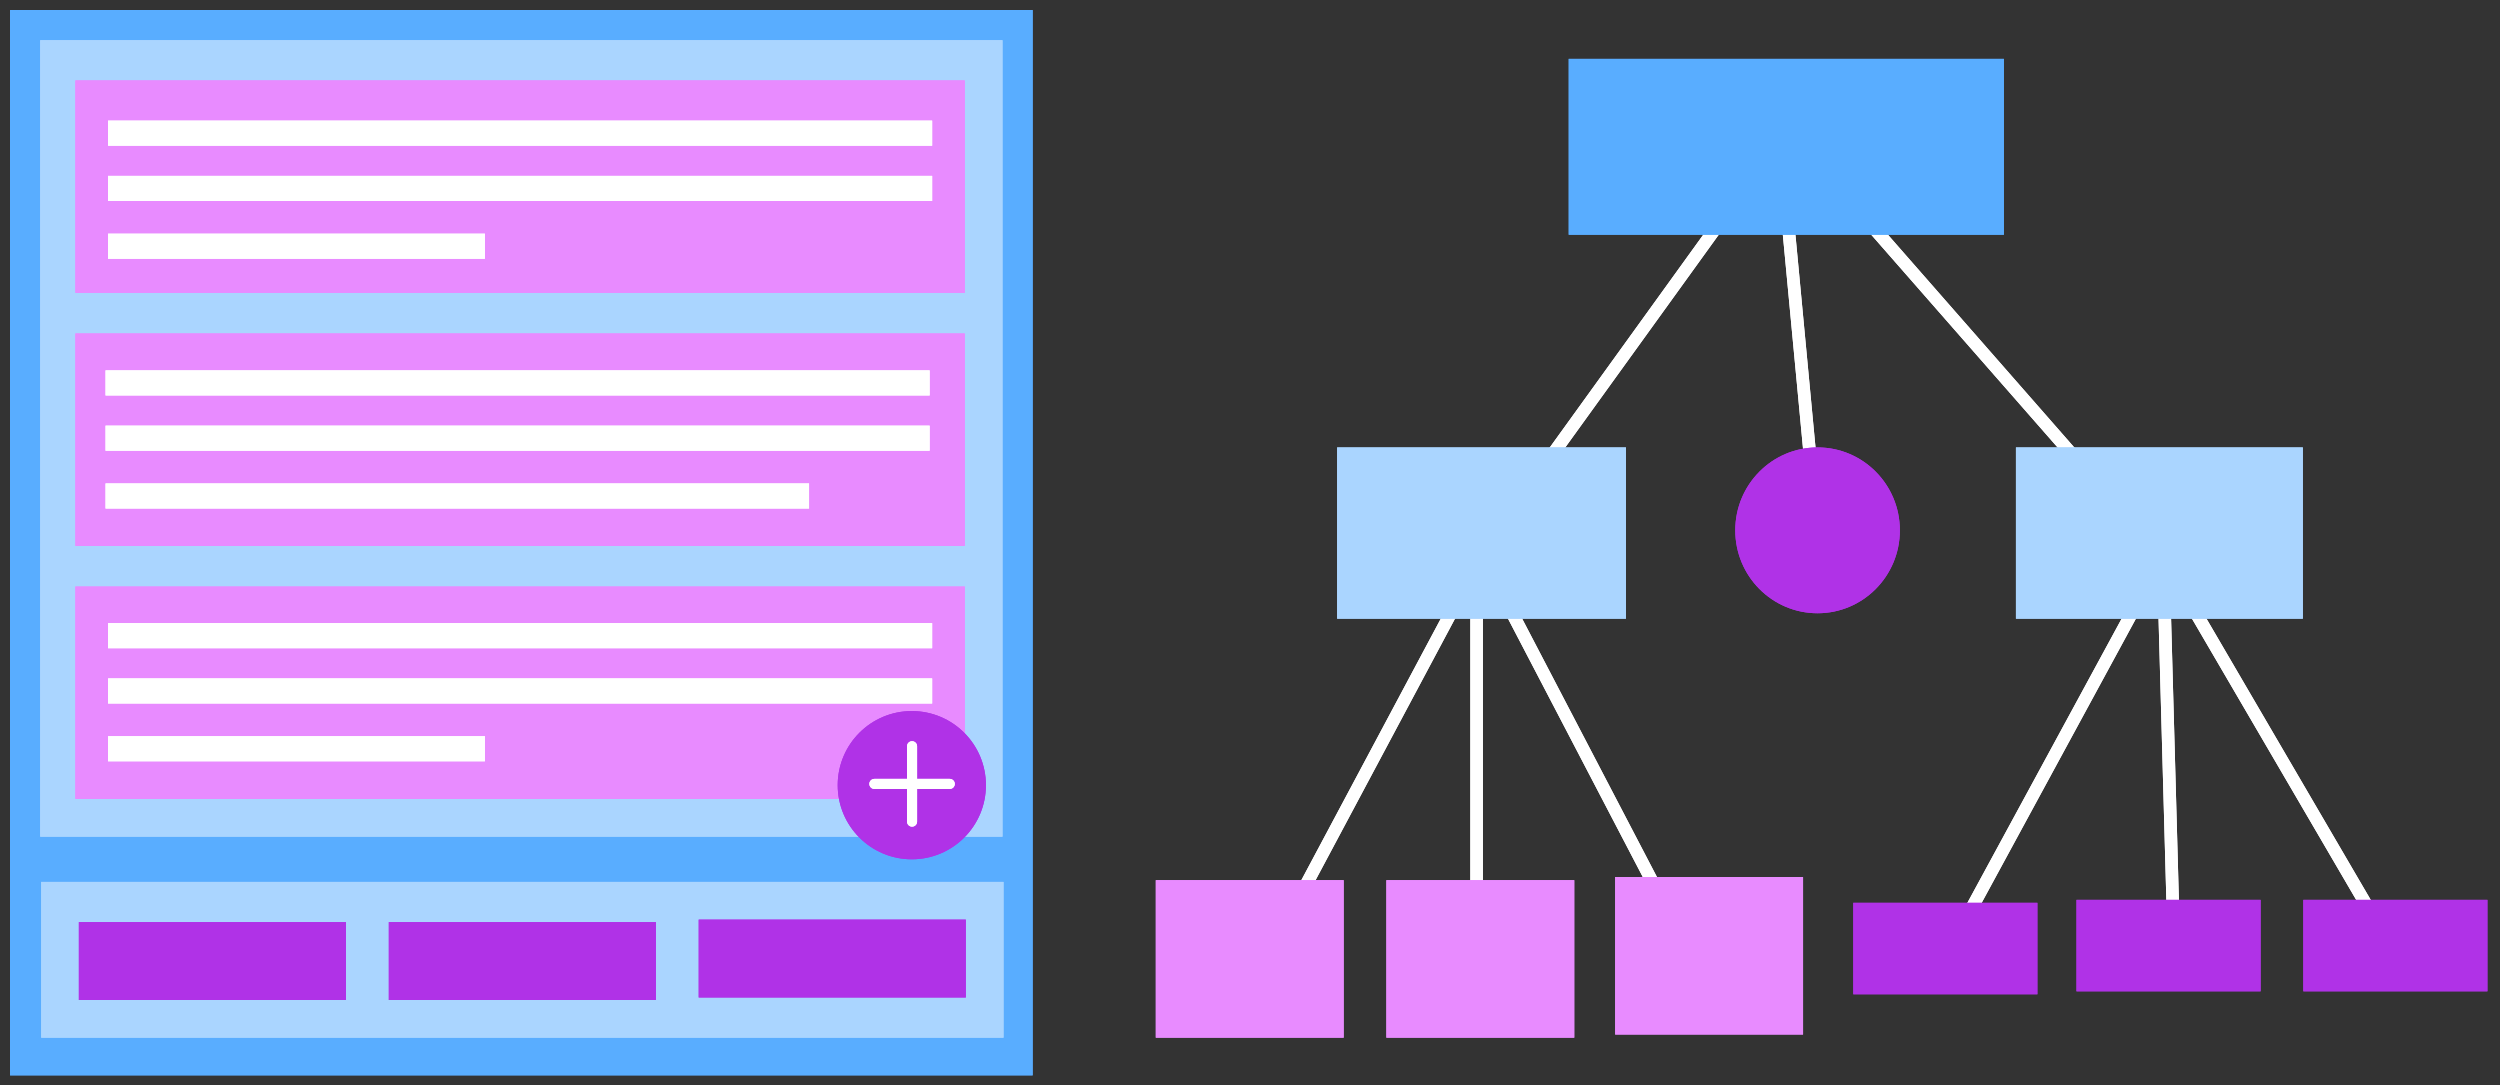 <?xml version="1.0" encoding="utf-8"?>
<svg width="995px" height="432px" viewBox="0 0 995 432" version="1.1" xmlns:xlink="http://www.w3.org/1999/xlink" xmlns="http://www.w3.org/2000/svg">
  <rect x="0" y="0" width="995" height="432" fill="#333333" stroke="none"/>
  <defs>
    <path d="M995 0L995 0L995 432L0 432L0 0L995 0Z" id="path_1" />
    <clipPath id="clip_1">
      <use xlink:href="#path_1" clip-rule="evenodd" fill-rule="evenodd" />
    </clipPath>
  </defs>
  <g id="Frame">
    <path d="M995 0L995 0L995 432L0 432L0 0L995 0Z" id="Frame" fill="none" stroke="none" />
    <path d="M708.732 58.024L724.278 222.704" id="Line-9" fill="none" fill-rule="evenodd" stroke="#FFFFFF" stroke-width="5" stroke-linecap="round" stroke-linejoin="round" clip-path="url(#clip_1)" />
    <path d="M708.732 58.024L724.278 222.704" id="Line-9" fill="none" fill-rule="evenodd" stroke="#FFFFFF" stroke-width="5" stroke-linecap="round" stroke-linejoin="round" clip-path="url(#clip_1)" />
    <path d="M710.953 51.868L589.918 219.626" id="Line" fill="none" fill-rule="evenodd" stroke="#FFFFFF" stroke-width="5" stroke-linecap="round" stroke-linejoin="round" clip-path="url(#clip_1)" />
    <path d="M710.953 51.868L589.918 219.626" id="Line" fill="none" fill-rule="evenodd" stroke="#FFFFFF" stroke-width="5" stroke-linecap="round" stroke-linejoin="round" clip-path="url(#clip_1)" />
    <path d="M707.622 47.251L858.638 219.626" id="Line-2" fill="none" fill-rule="evenodd" stroke="#FFFFFF" stroke-width="5" stroke-linecap="round" stroke-linejoin="round" clip-path="url(#clip_1)" />
    <path d="M707.622 47.251L858.638 219.626" id="Line-2" fill="none" fill-rule="evenodd" stroke="#FFFFFF" stroke-width="5" stroke-linecap="round" stroke-linejoin="round" clip-path="url(#clip_1)" />
    <path d="M588.808 222.704L494.423 399.696" id="Line-3" fill="none" fill-rule="evenodd" stroke="#FFFFFF" stroke-width="5" stroke-linecap="round" stroke-linejoin="round" clip-path="url(#clip_1)" />
    <path d="M588.808 222.704L494.423 399.696" id="Line-3" fill="none" fill-rule="evenodd" stroke="#FFFFFF" stroke-width="5" stroke-linecap="round" stroke-linejoin="round" clip-path="url(#clip_1)" />
    <path d="M587.697 222.704L587.697 396.618" id="Line-4" fill="none" fill-rule="evenodd" stroke="#FFFFFF" stroke-width="5" stroke-linecap="round" stroke-linejoin="round" clip-path="url(#clip_1)" />
    <path d="M587.697 222.704L587.697 396.618" id="Line-4" fill="none" fill-rule="evenodd" stroke="#FFFFFF" stroke-width="5" stroke-linecap="round" stroke-linejoin="round" clip-path="url(#clip_1)" />
    <path d="M589.918 221.165L679.862 393.54" id="Line-5" fill="none" fill-rule="evenodd" stroke="#FFFFFF" stroke-width="5" stroke-linecap="round" stroke-linejoin="round" clip-path="url(#clip_1)" />
    <path d="M589.918 221.165L679.862 393.54" id="Line-5" fill="none" fill-rule="evenodd" stroke="#FFFFFF" stroke-width="5" stroke-linecap="round" stroke-linejoin="round" clip-path="url(#clip_1)" />
    <path d="M860.859 221.165L773.136 382.767" id="Line-6" fill="none" fill-rule="evenodd" stroke="#FFFFFF" stroke-width="5" stroke-linecap="round" stroke-linejoin="round" clip-path="url(#clip_1)" />
    <path d="M860.859 221.165L773.136 382.767" id="Line-6" fill="none" fill-rule="evenodd" stroke="#FFFFFF" stroke-width="5" stroke-linecap="round" stroke-linejoin="round" clip-path="url(#clip_1)" />
    <path d="M860.859 219.626L865.301 379.689" id="Line-7" fill="none" fill-rule="evenodd" stroke="#FFFFFF" stroke-width="5" stroke-linecap="round" stroke-linejoin="round" clip-path="url(#clip_1)" />
    <path d="M860.859 219.626L865.301 379.689" id="Line-7" fill="none" fill-rule="evenodd" stroke="#FFFFFF" stroke-width="5" stroke-linecap="round" stroke-linejoin="round" clip-path="url(#clip_1)" />
    <path d="M859.749 219.626L954.134 381.228" id="Line-8" fill="none" fill-rule="evenodd" stroke="#FFFFFF" stroke-width="5" stroke-linecap="round" stroke-linejoin="round" clip-path="url(#clip_1)" />
    <path d="M859.749 219.626L954.134 381.228" id="Line-8" fill="none" fill-rule="evenodd" stroke="#FFFFFF" stroke-width="5" stroke-linecap="round" stroke-linejoin="round" clip-path="url(#clip_1)" />
    <path d="M532.177 178.071L647.131 178.071L647.131 246.246L532.177 246.246L532.177 178.071Z" id="Rectangle-11" fill="#AAD5FF" fill-rule="evenodd" stroke="none" clip-path="url(#clip_1)" />
    <path d="M532.177 178.071L647.131 178.071L647.131 246.246L532.177 246.246L532.177 178.071Z" id="Rectangle-11" fill="#AAD5FF" fill-rule="evenodd" stroke="none" clip-path="url(#clip_1)" />
    <path d="M690.633 211.071C690.633 192.846 705.299 178.071 723.39 178.071C741.481 178.071 756.147 192.846 756.147 211.071C756.147 229.297 741.481 244.071 723.39 244.071C705.299 244.071 690.633 229.297 690.633 211.071Z" id="Oval" fill="#B032E7" fill-rule="evenodd" stroke="none" clip-path="url(#clip_1)" />
    <path d="M690.633 211.071C690.633 192.846 705.299 178.071 723.39 178.071C741.481 178.071 756.147 192.846 756.147 211.071C756.147 229.297 741.481 244.071 723.39 244.071C705.299 244.071 690.633 229.297 690.633 211.071Z" id="Oval" fill="#B032E7" fill-rule="evenodd" stroke="none" clip-path="url(#clip_1)" />
    <path d="M802.34 178.071L916.533 178.071L916.533 246.246L802.34 246.246L802.34 178.071Z" id="Rectangle-12" fill="#AAD5FF" fill-rule="evenodd" stroke="none" clip-path="url(#clip_1)" />
    <path d="M802.34 178.071L916.533 178.071L916.533 246.246L802.34 246.246L802.34 178.071Z" id="Rectangle-12" fill="#AAD5FF" fill-rule="evenodd" stroke="none" clip-path="url(#clip_1)" />
    <path d="M460 350.306L534.788 350.306L534.788 413L460 413L460 350.306Z" id="Rectangle-2" fill="#E88BFF" fill-rule="evenodd" stroke="none" clip-path="url(#clip_1)" />
    <path d="M460 350.306L534.788 350.306L534.788 413L460 413L460 350.306Z" id="Rectangle-2" fill="#E88BFF" fill-rule="evenodd" stroke="none" clip-path="url(#clip_1)" />
    <path d="M551.773 350.306L626.562 350.306L626.562 413L551.773 413L551.773 350.306Z" id="Rectangle-2" fill="#E88BFF" fill-rule="evenodd" stroke="none" clip-path="url(#clip_1)" />
    <path d="M551.773 350.306L626.562 350.306L626.562 413L551.773 413L551.773 350.306Z" id="Rectangle-2" fill="#E88BFF" fill-rule="evenodd" stroke="none" clip-path="url(#clip_1)" />
    <path d="M642.827 349.052L717.615 349.052L717.615 411.746L642.827 411.746L642.827 349.052Z" id="Rectangle-2" fill="#E88BFF" fill-rule="evenodd" stroke="none" clip-path="url(#clip_1)" />
    <path d="M642.827 349.052L717.615 349.052L717.615 411.746L642.827 411.746L642.827 349.052Z" id="Rectangle-2" fill="#E88BFF" fill-rule="evenodd" stroke="none" clip-path="url(#clip_1)" />
    <path d="M737.603 359.316L810.89 359.316L810.89 395.729L737.603 395.729L737.603 359.316Z" id="Rectangle-13" fill="#B032E7" fill-rule="evenodd" stroke="none" clip-path="url(#clip_1)" />
    <path d="M737.603 359.316L810.89 359.316L810.89 395.729L737.603 395.729L737.603 359.316Z" id="Rectangle-13" fill="#B032E7" fill-rule="evenodd" stroke="none" clip-path="url(#clip_1)" />
    <path d="M826.436 358.142L899.723 358.142L899.723 394.554L826.436 394.554L826.436 358.142Z" id="Rectangle-14" fill="#B032E7" fill-rule="evenodd" stroke="none" clip-path="url(#clip_1)" />
    <path d="M826.436 358.142L899.723 358.142L899.723 394.554L826.436 394.554L826.436 358.142Z" id="Rectangle-14" fill="#B032E7" fill-rule="evenodd" stroke="none" clip-path="url(#clip_1)" />
    <path d="M916.713 358.142L990 358.142L990 394.554L916.713 394.554L916.713 358.142Z" id="Rectangle-15" fill="#B032E7" fill-rule="evenodd" stroke="none" clip-path="url(#clip_1)" />
    <path d="M916.713 358.142L990 358.142L990 394.554L916.713 394.554L916.713 358.142Z" id="Rectangle-15" fill="#B032E7" fill-rule="evenodd" stroke="none" clip-path="url(#clip_1)" />
    <path d="M4 4L411 4L411 428L4 428L4 4Z" id="Rectangle" fill="#59ADFF" fill-rule="evenodd" stroke="none" clip-path="url(#clip_1)" />
    <path d="M4 4L411 4L411 428L4 428L4 4Z" id="Rectangle" fill="#59ADFF" fill-rule="evenodd" stroke="none" clip-path="url(#clip_1)" />
    <path d="M16 16L399 16L399 333L16 333L16 16Z" id="Rectangle-5" fill="#AAD5FF" fill-rule="evenodd" stroke="none" clip-path="url(#clip_1)" />
    <path d="M16 16L399 16L399 333L16 333L16 16Z" id="Rectangle-5" fill="#AAD5FF" fill-rule="evenodd" stroke="none" clip-path="url(#clip_1)" />
    <path d="M30 32L384 32L384 116.565L30 116.565L30 32Z" id="Rectangle-2" fill="#E88BFF" fill-rule="evenodd" stroke="none" clip-path="url(#clip_1)" />
    <path d="M30 32L384 32L384 116.565L30 116.565L30 32Z" id="Rectangle-2" fill="#E88BFF" fill-rule="evenodd" stroke="none" clip-path="url(#clip_1)" />
    <path d="M30 132.718L384 132.718L384 217.282L30 217.282L30 132.718Z" id="Rectangle-3" fill="#E88BFF" fill-rule="evenodd" stroke="none" clip-path="url(#clip_1)" />
    <path d="M30 132.718L384 132.718L384 217.282L30 217.282L30 132.718Z" id="Rectangle-3" fill="#E88BFF" fill-rule="evenodd" stroke="none" clip-path="url(#clip_1)" />
    <path d="M16.4 351L399.4 351L399.4 413L16.4 413L16.4 351Z" id="Rectangle-6" fill="#AAD5FF" fill-rule="evenodd" stroke="none" clip-path="url(#clip_1)" />
    <path d="M16.4 351L399.4 351L399.4 413L16.4 413L16.4 351Z" id="Rectangle-6" fill="#AAD5FF" fill-rule="evenodd" stroke="none" clip-path="url(#clip_1)" />
    <path d="M278.078 366L384.4 366L384.4 397L278.078 397L278.078 366Z" id="Rectangle-7" fill="#B032E7" fill-rule="evenodd" stroke="none" clip-path="url(#clip_1)" />
    <path d="M278.078 366L384.4 366L384.4 397L278.078 397L278.078 366Z" id="Rectangle-7" fill="#B032E7" fill-rule="evenodd" stroke="none" clip-path="url(#clip_1)" />
    <path d="M154.739 367L261.061 367L261.061 398L154.739 398L154.739 367Z" id="Rectangle-8" fill="#B032E7" fill-rule="evenodd" stroke="none" clip-path="url(#clip_1)" />
    <path d="M154.739 367L261.061 367L261.061 398L154.739 398L154.739 367Z" id="Rectangle-8" fill="#B032E7" fill-rule="evenodd" stroke="none" clip-path="url(#clip_1)" />
    <path d="M31.378 367L137.7 367L137.7 398L31.378 398L31.378 367Z" id="Rectangle-9" fill="#B032E7" fill-rule="evenodd" stroke="none" clip-path="url(#clip_1)" />
    <path d="M31.378 367L137.7 367L137.7 398L31.378 398L31.378 367Z" id="Rectangle-9" fill="#B032E7" fill-rule="evenodd" stroke="none" clip-path="url(#clip_1)" />
    <path d="M624.341 23.43L797.565 23.43L797.565 93.423L624.341 93.423L624.341 23.43Z" id="Rectangle-10" fill="#59ADFF" fill-rule="evenodd" stroke="none" clip-path="url(#clip_1)" />
    <path d="M624.341 23.43L797.565 23.43L797.565 93.423L624.341 93.423L624.341 23.43Z" id="Rectangle-10" fill="#59ADFF" fill-rule="evenodd" stroke="none" clip-path="url(#clip_1)" />
    <path d="M43 48L371 48L371 58L43 58L43 48Z" id="Rectangle-16" fill="#FFFFFF" fill-rule="evenodd" stroke="none" clip-path="url(#clip_1)" />
    <path d="M43 48L371 48L371 58L43 58L43 48Z" id="Rectangle-16" fill="#FFFFFF" fill-rule="evenodd" stroke="none" clip-path="url(#clip_1)" />
    <path d="M43 70L371 70L371 80L43 80L43 70Z" id="Rectangle-17" fill="#FFFFFF" fill-rule="evenodd" stroke="none" clip-path="url(#clip_1)" />
    <path d="M43 70L371 70L371 80L43 80L43 70Z" id="Rectangle-17" fill="#FFFFFF" fill-rule="evenodd" stroke="none" clip-path="url(#clip_1)" />
    <path d="M43 93L193 93L193 103L43 103L43 93Z" id="Rectangle-18" fill="#FFFFFF" fill-rule="evenodd" stroke="none" clip-path="url(#clip_1)" />
    <path d="M43 93L193 93L193 103L43 103L43 93Z" id="Rectangle-18" fill="#FFFFFF" fill-rule="evenodd" stroke="none" clip-path="url(#clip_1)" />
    <path d="M42 147.4L370 147.4L370 157.4L42 157.4L42 147.4Z" id="Rectangle-19" fill="#FFFFFF" fill-rule="evenodd" stroke="none" clip-path="url(#clip_1)" />
    <path d="M42 147.4L370 147.4L370 157.4L42 157.4L42 147.4Z" id="Rectangle-19" fill="#FFFFFF" fill-rule="evenodd" stroke="none" clip-path="url(#clip_1)" />
    <path d="M42 169.4L370 169.4L370 179.4L42 179.4L42 169.4Z" id="Rectangle-20" fill="#FFFFFF" fill-rule="evenodd" stroke="none" clip-path="url(#clip_1)" />
    <path d="M42 169.4L370 169.4L370 179.4L42 179.4L42 169.4Z" id="Rectangle-20" fill="#FFFFFF" fill-rule="evenodd" stroke="none" clip-path="url(#clip_1)" />
    <path d="M42 192.4L322 192.4L322 202.4L42 202.4L42 192.4Z" id="Rectangle-21" fill="#FFFFFF" fill-rule="evenodd" stroke="none" clip-path="url(#clip_1)" />
    <path d="M42 192.4L322 192.4L322 202.4L42 202.4L42 192.4Z" id="Rectangle-21" fill="#FFFFFF" fill-rule="evenodd" stroke="none" clip-path="url(#clip_1)" />
    <path d="M30 233.435L384 233.435L384 318L30 318L30 233.435Z" id="Rectangle-4" fill="#E88BFF" fill-rule="evenodd" stroke="none" clip-path="url(#clip_1)" />
    <path d="M30 233.435L384 233.435L384 318L30 318L30 233.435Z" id="Rectangle-4" fill="#E88BFF" fill-rule="evenodd" stroke="none" clip-path="url(#clip_1)" />
    <path d="M43 293L193 293L193 303L43 303L43 293Z" id="Rectangle-24" fill="#FFFFFF" fill-rule="evenodd" stroke="none" clip-path="url(#clip_1)" />
    <path d="M43 293L193 293L193 303L43 303L43 293Z" id="Rectangle-24" fill="#FFFFFF" fill-rule="evenodd" stroke="none" clip-path="url(#clip_1)" />
    <path d="M43 270L371 270L371 280L43 280L43 270Z" id="Rectangle-23" fill="#FFFFFF" fill-rule="evenodd" stroke="none" clip-path="url(#clip_1)" />
    <path d="M43 270L371 270L371 280L43 280L43 270Z" id="Rectangle-23" fill="#FFFFFF" fill-rule="evenodd" stroke="none" clip-path="url(#clip_1)" />
    <path d="M43 248L371 248L371 258L43 258L43 248Z" id="Rectangle-22" fill="#FFFFFF" fill-rule="evenodd" stroke="none" clip-path="url(#clip_1)" />
    <path d="M43 248L371 248L371 258L43 258L43 248Z" id="Rectangle-22" fill="#FFFFFF" fill-rule="evenodd" stroke="none" clip-path="url(#clip_1)" />
    <path d="M333.4 312.5C333.4 296.208 346.608 283 362.9 283C379.192 283 392.4 296.208 392.4 312.5C392.4 328.792 379.192 342 362.9 342C346.608 342 333.4 328.792 333.4 312.5Z" id="Oval" fill="#B032E7" fill-rule="evenodd" stroke="none" clip-path="url(#clip_1)" />
    <path d="M333.4 312.5C333.4 296.208 346.608 283 362.9 283C379.192 283 392.4 296.208 392.4 312.5C392.4 328.792 379.192 342 362.9 342C346.608 342 333.4 328.792 333.4 312.5Z" id="Oval" fill="#B032E7" fill-rule="evenodd" stroke="none" clip-path="url(#clip_1)" />
    <path d="M363 297L363 327" id="Line" fill="none" fill-rule="evenodd" stroke="#FFFFFF" stroke-width="4" stroke-linecap="round" clip-path="url(#clip_1)" />
    <path d="M363 297L363 327" id="Line" fill="none" fill-rule="evenodd" stroke="#FFFFFF" stroke-width="4" stroke-linecap="round" clip-path="url(#clip_1)" />
    <path d="M348 312L378 312" id="Line-10" fill="none" fill-rule="evenodd" stroke="#FFFFFF" stroke-width="4" stroke-linecap="round" clip-path="url(#clip_1)" />
    <path d="M348 312L378 312" id="Line-10" fill="none" fill-rule="evenodd" stroke="#FFFFFF" stroke-width="4" stroke-linecap="round" clip-path="url(#clip_1)" />
  </g>
</svg>